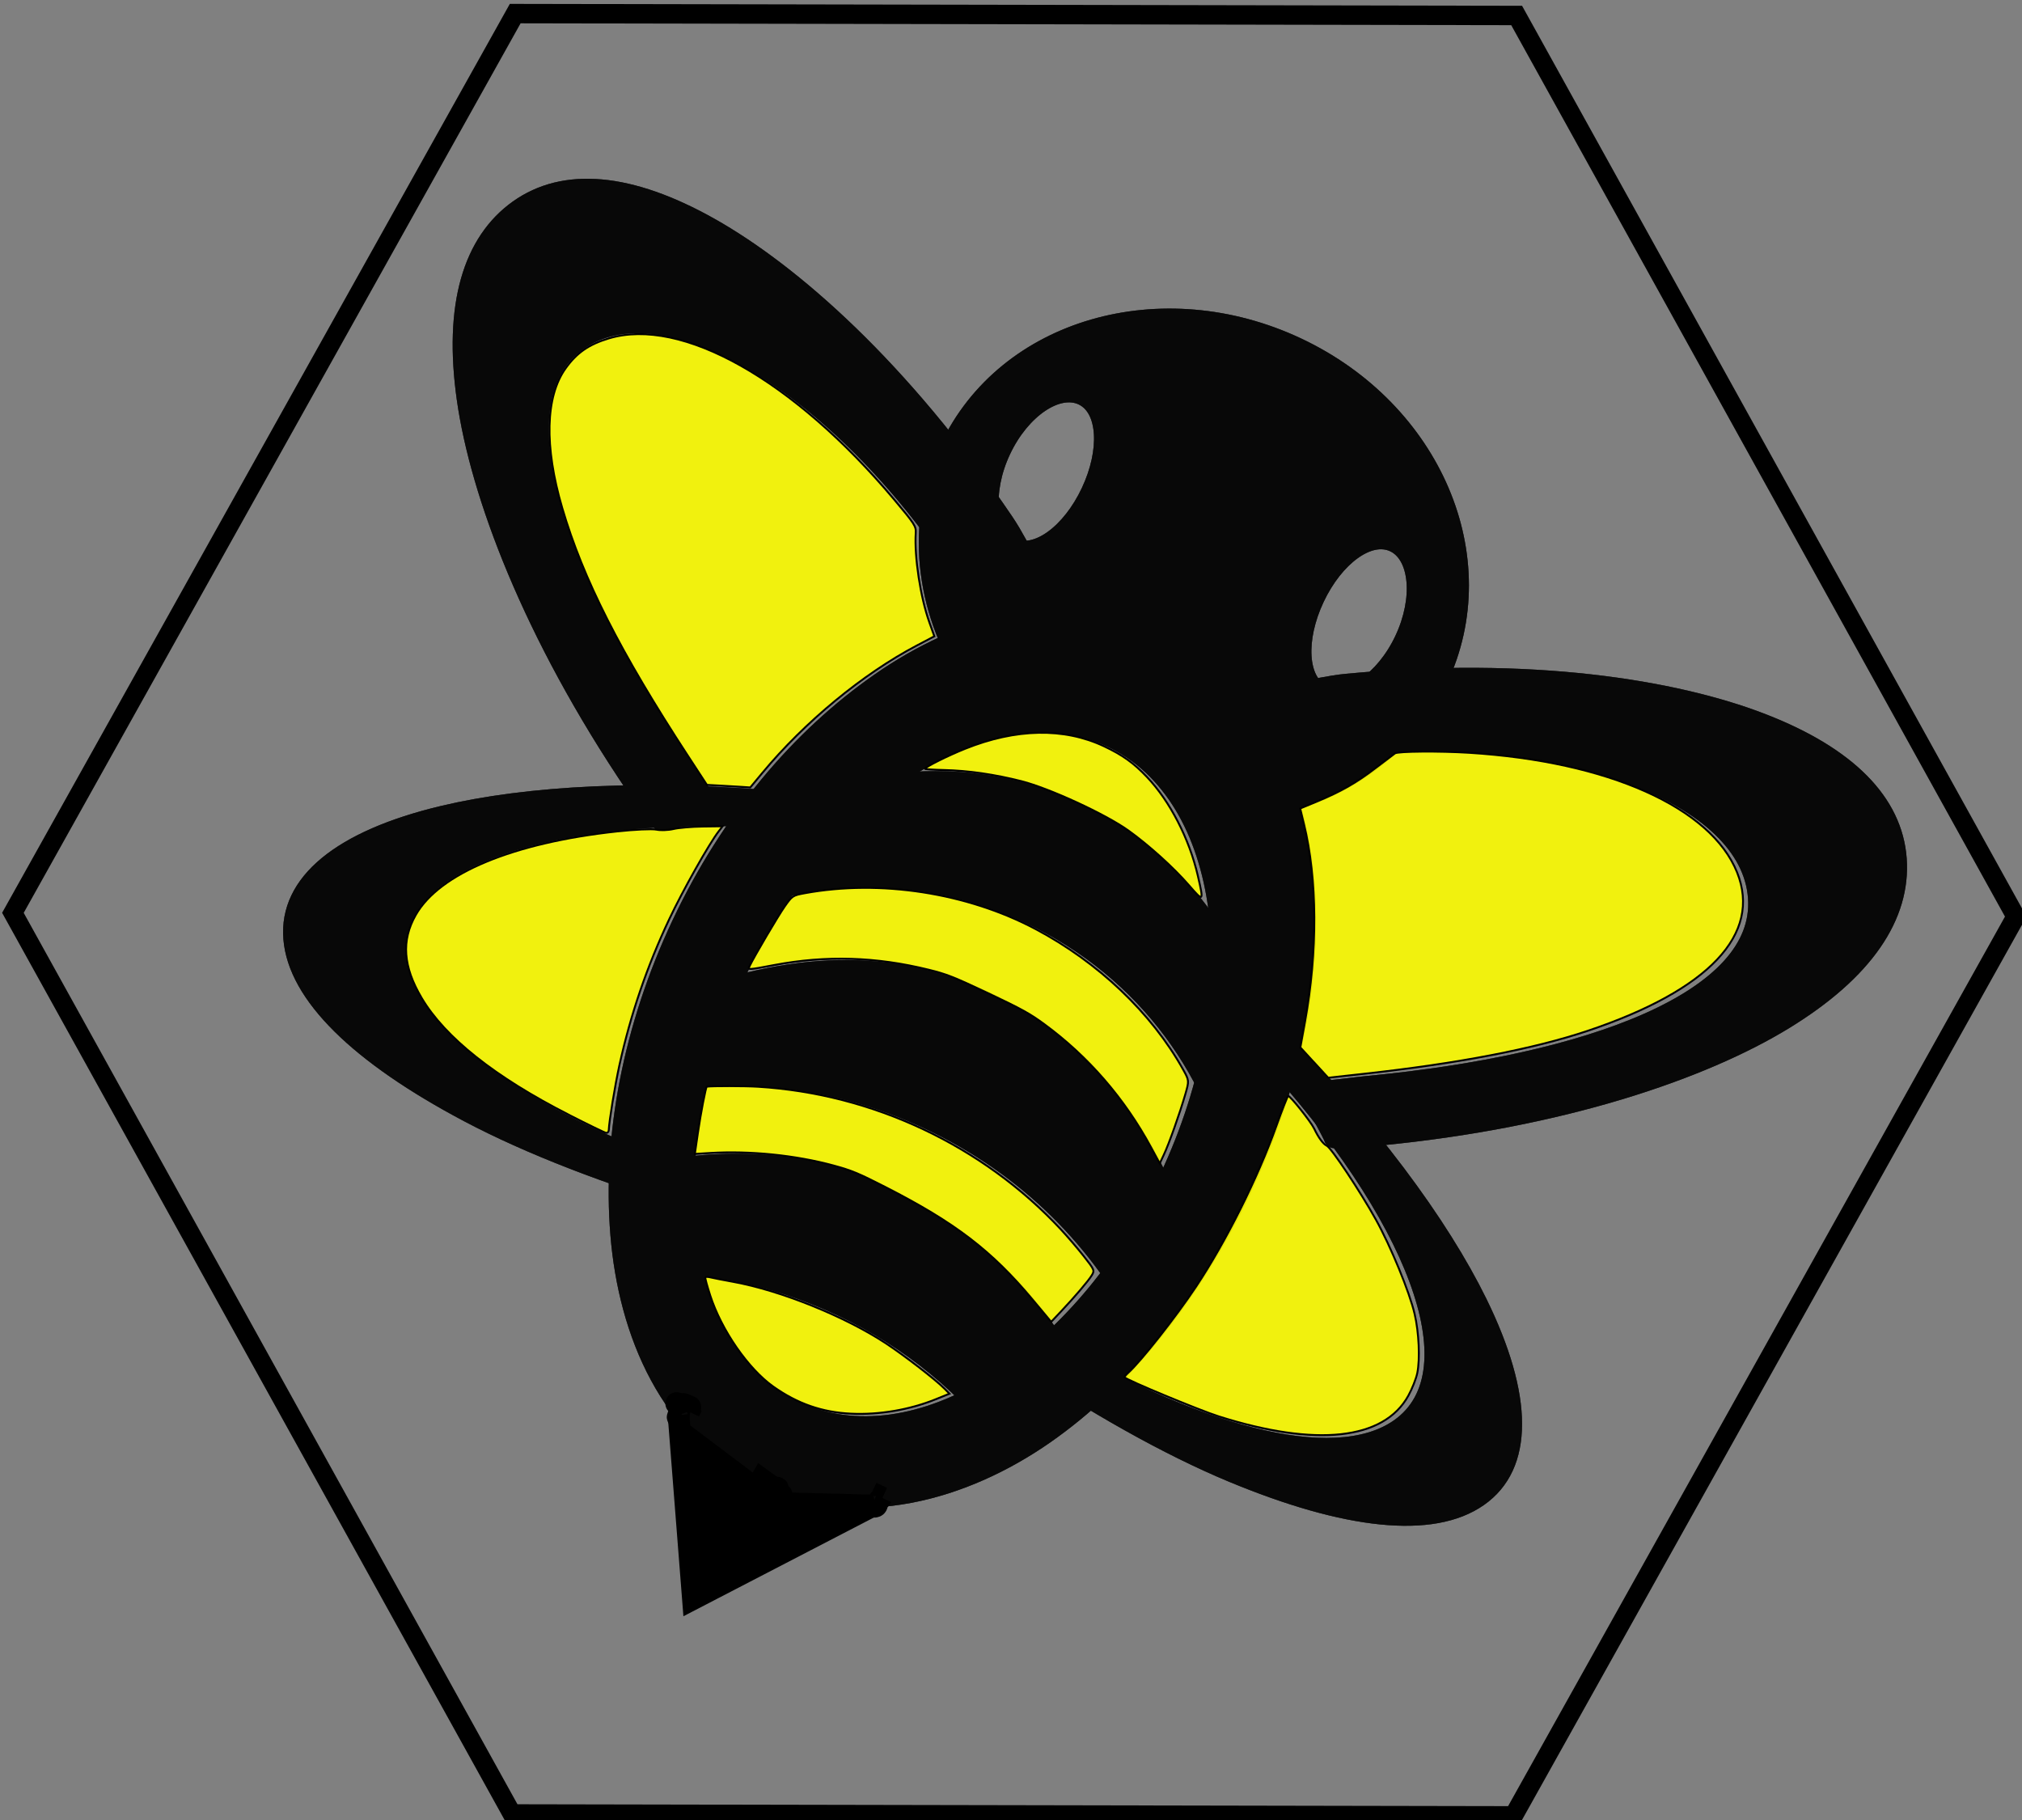 <?xml version="1.0" encoding="UTF-8" standalone="no"?>
<svg
   xmlns:dc="http://purl.org/dc/elements/1.1/"
   xmlns:cc="http://creativecommons.org/ns#"
   xmlns:rdf="http://www.w3.org/1999/02/22-rdf-syntax-ns#"
   xmlns:svg="http://www.w3.org/2000/svg"
   xmlns="http://www.w3.org/2000/svg"
   xmlns:sodipodi="http://sodipodi.sourceforge.net/DTD/sodipodi-0.dtd"
   xmlns:inkscape="http://www.inkscape.org/namespaces/inkscape"
   width="100"
   height="90"
   id="svg4284"
   version="1.1"
   inkscape:version="0.48.2 r9819"
   sodipodi:docname="light_bee_tile.svg">
  <rect width="100%" height="100%" fill="#808080" stroke="none"/>
  <defs
     id="defs4337" />
  <sodipodi:namedview
     pagecolor="#ffffff"
     bordercolor="#666666"
     borderopacity="1"
     objecttolerance="10"
     gridtolerance="10"
     guidetolerance="10"
     inkscape:pageopacity="0"
     inkscape:pageshadow="2"
     inkscape:window-width="1440"
     inkscape:window-height="852"
     id="namedview4335"
     showgrid="false"
     inkscape:zoom="6"
     inkscape:cx="47.979118"
     inkscape:cy="49.973527"
     inkscape:window-x="0"
     inkscape:window-y="0"
     inkscape:window-maximized="0"
     inkscape:current-layer="svg4284" />
  <g
     id="g4857"
     transform="matrix(0.923,0.435,-0.451,0.957,28.428,-29.245)">
    <g
       transform="matrix(0.209,0,0,0.209,-16.708,5.509)"
       id="g4287">
      <title
         id="title4289">Layer 1</title>
      <g
         id="layer1">
        <g
           style="opacity:0.6;fill:#000000"
           id="g6306">
          <path
             style="fill:#000000;stroke:#000000;stroke-width:4.4;stroke-linejoin:round;stroke-miterlimit:4;stroke-dashoffset:0"
             inkscape:connector-curvature="0"
             id="path6279"
             d="m 323.998,166.912 c -24.276,3.4e-4 -42.798,16.349 -54.114,35.307 -11.315,18.958 -17.81,42.26 -17.81,67.897 -3.3e-4,25.638 6.494,49.619 17.81,68.576 11.316,18.957 29.838,35.307 54.114,35.307 24.276,3.4e-4 43.483,-16.349 54.799,-35.307 11.316,-18.958 17.125,-42.939 17.125,-68.576 3.4e-4,-25.638 -5.809,-48.94 -17.125,-67.897 C 367.481,183.261 348.273,166.912 323.998,166.912 z m 0,24.443 c 30.63,0 55.484,37.621 55.484,83.514 0,45.892 -24.855,82.835 -55.484,82.835 -30.63,3.3e-4 -55.484,-36.942 -55.484,-82.835 0,-45.892 24.855,-83.514 55.484,-83.514 z"
             stroke-miterlimit="4" />
          <path
             style="fill:#000000;stroke:#000000;stroke-width:3;stroke-linejoin:round;stroke-miterlimit:4;stroke-dashoffset:0"
             inkscape:connector-curvature="0"
             id="path5951"
             d="m 324.228,209.037 c -29.05,0 -54.807,15.5 -70.538,39.747 -0.856,7.604 -1.246,15.53 -1.383,23.554 15.534,-22.295 41.808,-36.803 71.921,-36.803 29.792,0 55.997,14.167 71.46,36.068 -0.139,-7.525 -0.641,-14.928 -1.383,-22.083 -15.578,-24.428 -40.899,-40.483 -70.077,-40.483 z"
             stroke-miterlimit="4" />
          <path
             style="fill:#000000;stroke:#000000;stroke-width:3;stroke-linejoin:round;stroke-miterlimit:4;stroke-dashoffset:0"
             inkscape:connector-curvature="0"
             id="path5956"
             d="m 311.845,305.428 c -18.039,2.333 -34.239,10.531 -47.77,21.599 1.656,3.253 3.056,6.968 5.028,9.969 1.679,2.554 3.864,5.067 5.866,7.476 14.318,-7.387 30.803,-11.63 48.609,-11.63 17.805,0 34.276,4.243 48.608,11.63 2.002,-2.41 4.187,-4.923 5.867,-7.476 2.042,-3.105 4.189,-6.594 5.866,-9.969 -16.398,-13.622 -37.441,-21.599 -60.341,-21.599 -4.127,0 -7.747,-0.516 -11.733,0 z"
             stroke-miterlimit="4" />
          <path
             style="fill:#000000;stroke:#000000;stroke-width:3;stroke-linejoin:round;stroke-miterlimit:4;stroke-dashoffset:0"
             inkscape:connector-curvature="0"
             id="path5958"
             d="m 323.737,255.999 c -27.456,0 -47.839,12.851 -66.289,31.415 1.049,7.702 -1.504,13.893 0.918,20.92 17.786,-13.483 40.459,-21.599 65.37,-21.599 24.911,0 47.666,8.116 65.37,21.599 2.346,-7.027 0.614,-13.218 1.603,-20.92 -18.345,-18.693 -39.352,-31.415 -66.974,-31.415 z"
             stroke-miterlimit="4" />
          <path
             style="fill:#000000;stroke:#000000;stroke-width:3;stroke-linejoin:round;stroke-miterlimit:4;stroke-dashoffset:0"
             inkscape:connector-curvature="0"
             id="path5883"
             d="m 324.259,93.999 c -35.022,0 -63.685,24.098 -63.685,54.33 0,18.519 10.76,35.079 27.144,45.016 3.326,-7.847 17.235,-13.971 34.452,-13.971 18.447,0 33.67,6.84 35.497,15.523 17.896,-9.695 29.754,-26.947 29.754,-46.568 0,-30.232 -28.141,-54.33 -63.163,-54.33 z m -40.194,31.563 c 5.932,0 10.44,8.114 10.44,18.11 -3.3e-4,9.996 -4.508,18.11 -10.44,18.11 -5.933,3.4e-4 -10.962,-8.114 -10.962,-18.11 0,-9.996 5.03,-18.11 10.962,-18.11 z m 79.867,0 c 5.932,0 10.962,8.114 10.962,18.11 0,9.996 -5.03,18.11 -10.962,18.11 -5.932,3.4e-4 -10.44,-8.114 -10.44,-18.11 0,-9.996 4.508,-18.11 10.44,-18.11 z"
             stroke-miterlimit="4" />
          <g
             style="fill:#000000"
             id="g6140">
            <path
               style="fill:#000000;stroke:#000000;stroke-width:4.971;stroke-linejoin:round;stroke-miterlimit:4;stroke-dashoffset:0"
               inkscape:connector-curvature="0"
               id="path6132"
               d="m 189.235,126.707 c 21.46,1.504 53.911,10.435 90.83,31.563 3.442,1.97 6.167,4.199 9.396,6.209 -3.556,3.01 -6.505,6.436 -9.396,9.831 -2.132,-1.333 -4.036,-2.864 -6.264,-4.139 -21.958,-12.566 -44.307,-19.727 -62.641,-21.214 -18.334,-1.487 -32.63,2.637 -38.629,12.935 -11.997,20.598 19.279,50.501 63.195,75.634 2.963,1.696 8.285,5.092 11.28,6.565 -0.412,0.462 -8.891,6.276 -9.224,6.799 -2.979,-1.616 -5.79,-2.892 -8.874,-4.657 -36.918,-21.127 -61.559,-44.422 -73.603,-62.091 -12.045,-17.669 -14.12,-32.147 -7.83,-42.946 6.29,-10.799 20.301,-15.992 41.761,-14.488 z m 69.427,131.943 c 0.259,1.012 0.323,2.06 0.522,3.105 -0.338,-0.147 -0.706,-0.368 -1.044,-0.518 0.37,-0.866 0.376,-1.628 0.522,-2.587 z"
               stroke-miterlimit="4" />
            <path
               style="fill:#000000;stroke:#000000;stroke-width:1.884;stroke-linejoin:round;stroke-miterlimit:4;stroke-dashoffset:0"
               inkscape:connector-curvature="0"
               id="path6134"
               d="m 263.414,233.442 c -0.641,2.398 -1.883,4.643 -2.368,7.096 -0.171,0.067 0.042,0.586 -0.129,0.653 -46.79,18.413 -75.005,43.906 -64.364,61.824 8.894,14.975 41.757,20.344 82.71,16.403 0.659,0.884 0.688,1.919 1.38,2.79 0.972,1.225 2.091,2.407 3.148,3.622 -21.77,3.239 -41.655,4.617 -57.749,3.9 -28.706,-1.281 -48.271,-7.592 -55.129,-19.139 -6.858,-11.548 0.465,-25.963 19.637,-40.736 15.653,-12.061 40.495,-25.243 72.864,-36.411 z"
               stroke-miterlimit="4" />
          </g>
          <g
             style="fill:#000000"
             id="g6144">
            <path
               style="fill:#000000;stroke:#000000;stroke-width:4.971;stroke-linejoin:round;stroke-miterlimit:4;stroke-dashoffset:0"
               inkscape:connector-curvature="0"
               d="m 458.757,126.707 c -21.46,1.504 -53.911,10.435 -90.83,31.563 -3.442,1.97 -6.167,4.199 -9.396,6.209 3.556,3.01 6.505,6.436 9.396,9.831 2.132,-1.333 4.036,-2.864 6.264,-4.139 21.958,-12.566 44.307,-19.727 62.641,-21.214 18.334,-1.487 32.63,2.637 38.629,12.935 11.997,20.598 -19.279,50.501 -63.195,75.634 -2.963,1.696 -8.285,5.092 -11.28,6.565 0.412,0.462 8.891,6.276 9.224,6.799 2.979,-1.616 5.79,-2.892 8.874,-4.657 36.918,-21.127 61.559,-44.422 73.603,-62.091 12.045,-17.669 14.12,-32.147 7.83,-42.946 -6.29,-10.799 -20.301,-15.992 -41.761,-14.488 z m -69.427,131.943 c -0.259,1.012 -0.323,2.06 -0.522,3.105 0.338,-0.147 0.706,-0.368 1.044,-0.518 -0.37,-0.866 -0.376,-1.628 -0.522,-2.587 z"
               id="path6146"
               stroke-miterlimit="4" />
            <path
               style="fill:#000000;stroke:#000000;stroke-width:1.884;stroke-linejoin:round;stroke-miterlimit:4;stroke-dashoffset:0"
               inkscape:connector-curvature="0"
               d="m 384.578,233.442 c 0.641,2.398 1.883,4.643 2.368,7.096 0.171,0.067 -0.042,0.586 0.129,0.653 46.79,18.413 75.005,43.906 64.364,61.824 -8.894,14.975 -41.757,20.344 -82.71,16.403 -0.659,0.884 -0.688,1.919 -1.38,2.79 -0.972,1.225 -2.091,2.407 -3.148,3.622 21.77,3.239 41.655,4.617 57.749,3.9 28.706,-1.281 48.271,-7.592 55.129,-19.139 6.858,-11.548 -0.465,-25.963 -19.637,-40.736 -15.653,-12.061 -40.495,-25.243 -72.864,-36.411 z"
               id="path6148"
               stroke-miterlimit="4" />
          </g>
        </g>
      </g>
      <g
         id="svg_1">
        <g
           style="opacity:0.6;fill:#000000"
           id="svg_2">
          <path
             style="fill:#000000;stroke:#000000;stroke-width:4.4;stroke-linejoin:round;stroke-miterlimit:4;stroke-dashoffset:0"
             inkscape:connector-curvature="0"
             d="m 323.998,166.912 c -24.276,3.4e-4 -42.798,16.349 -54.114,35.307 -11.315,18.958 -17.81,42.26 -17.81,67.897 -3.7e-4,25.638 6.494,49.619 17.81,68.576 11.316,18.957 29.838,35.307 54.114,35.307 24.276,3.4e-4 43.483,-16.349 54.799,-35.307 11.316,-18.958 17.125,-42.939 17.125,-68.576 3.4e-4,-25.638 -5.809,-48.94 -17.125,-67.897 C 367.481,183.261 348.273,166.912 323.998,166.912 z m 0,24.443 c 30.63,0 55.484,37.621 55.484,83.514 0,45.892 -24.855,82.835 -55.484,82.835 -30.63,3.3e-4 -55.484,-36.942 -55.484,-82.835 0,-45.892 24.855,-83.514 55.484,-83.514 z"
             stroke-miterlimit="4"
             id="svg_3" />
          <path
             style="fill:#000000;stroke:#000000;stroke-width:3;stroke-linejoin:round;stroke-miterlimit:4;stroke-dashoffset:0"
             inkscape:connector-curvature="0"
             d="m 324.228,209.037 c -29.05,0 -54.807,15.5 -70.538,39.747 -0.856,7.604 -1.246,15.53 -1.383,23.554 15.534,-22.295 41.808,-36.803 71.921,-36.803 29.792,0 55.997,14.167 71.46,36.068 -0.139,-7.525 -0.641,-14.928 -1.383,-22.083 -15.578,-24.428 -40.899,-40.483 -70.077,-40.483 z"
             stroke-miterlimit="4"
             id="svg_4" />
          <path
             style="fill:#000000;stroke:#000000;stroke-width:3;stroke-linejoin:round;stroke-miterlimit:4;stroke-dashoffset:0"
             inkscape:connector-curvature="0"
             d="m 311.845,305.428 c -18.039,2.333 -34.239,10.531 -47.77,21.599 1.656,3.253 3.056,6.968 5.028,9.969 1.679,2.554 3.864,5.067 5.866,7.476 14.318,-7.387 30.803,-11.63 48.609,-11.63 17.805,0 34.276,4.243 48.608,11.63 2.002,-2.41 4.187,-4.923 5.867,-7.476 2.042,-3.105 4.189,-6.594 5.866,-9.969 -16.398,-13.622 -37.441,-21.599 -60.341,-21.599 -4.127,0 -7.747,-0.516 -11.733,0 z"
             stroke-miterlimit="4"
             id="svg_5" />
          <path
             style="fill:#000000;stroke:#000000;stroke-width:3;stroke-linejoin:round;stroke-miterlimit:4;stroke-dashoffset:0"
             inkscape:connector-curvature="0"
             d="m 323.737,255.999 c -27.456,0 -47.839,12.851 -66.289,31.415 1.049,7.702 -1.504,13.893 0.918,20.92 17.786,-13.483 40.459,-21.599 65.37,-21.599 24.911,0 47.666,8.116 65.37,21.599 2.346,-7.027 0.614,-13.218 1.603,-20.92 -18.345,-18.693 -39.352,-31.415 -66.974,-31.415 z"
             stroke-miterlimit="4"
             id="svg_6" />
          <path
             style="fill:#000000;stroke:#000000;stroke-width:3;stroke-linejoin:round;stroke-miterlimit:4;stroke-dashoffset:0"
             inkscape:connector-curvature="0"
             d="m 324.259,93.999 c -35.022,0 -63.685,24.098 -63.685,54.33 0,18.519 10.76,35.079 27.144,45.016 3.326,-7.847 17.235,-13.971 34.452,-13.971 18.447,0 33.67,6.84 35.497,15.523 17.896,-9.695 29.754,-26.947 29.754,-46.568 0,-30.232 -28.141,-54.33 -63.163,-54.33 z m -40.194,31.563 c 5.932,0 10.44,8.114 10.44,18.11 -3.3e-4,9.996 -4.508,18.11 -10.44,18.11 -5.933,3.4e-4 -10.962,-8.114 -10.962,-18.11 0,-9.996 5.03,-18.11 10.962,-18.11 z m 79.867,0 c 5.932,0 10.962,8.114 10.962,18.11 0,9.996 -5.03,18.11 -10.962,18.11 -5.932,3.4e-4 -10.44,-8.114 -10.44,-18.11 0,-9.996 4.508,-18.11 10.44,-18.11 z"
             stroke-miterlimit="4"
             id="svg_7" />
          <g
             style="fill:#000000"
             id="svg_8">
            <path
               style="fill:#000000;stroke:#000000;stroke-width:4.971;stroke-linejoin:round;stroke-miterlimit:4;stroke-dashoffset:0"
               inkscape:connector-curvature="0"
               d="m 189.235,126.707 c 21.46,1.504 53.911,10.435 90.83,31.563 3.442,1.97 6.167,4.199 9.396,6.209 -3.556,3.01 -6.505,6.436 -9.396,9.831 -2.132,-1.333 -4.036,-2.864 -6.264,-4.139 -21.958,-12.566 -44.307,-19.727 -62.641,-21.214 -18.334,-1.487 -32.63,2.637 -38.629,12.935 -11.997,20.598 19.279,50.501 63.195,75.634 2.963,1.696 8.285,5.092 11.28,6.565 -0.412,0.462 -8.891,6.276 -9.224,6.799 -2.979,-1.616 -5.79,-2.892 -8.874,-4.657 -36.918,-21.127 -61.559,-44.422 -73.603,-62.091 -12.045,-17.669 -14.12,-32.147 -7.83,-42.946 6.29,-10.799 20.301,-15.992 41.761,-14.488 z m 69.427,131.943 c 0.259,1.012 0.323,2.06 0.522,3.105 -0.338,-0.147 -0.706,-0.368 -1.044,-0.518 0.37,-0.866 0.376,-1.628 0.522,-2.587 z"
               stroke-miterlimit="4"
               id="svg_9" />
            <path
               style="fill:#000000;stroke:#000000;stroke-width:1.884;stroke-linejoin:round;stroke-miterlimit:4;stroke-dashoffset:0"
               inkscape:connector-curvature="0"
               d="m 263.414,233.442 c -0.641,2.398 -1.883,4.643 -2.368,7.096 -0.171,0.067 0.042,0.586 -0.129,0.653 -46.79,18.413 -75.005,43.906 -64.364,61.824 8.894,14.975 41.757,20.344 82.71,16.403 0.659,0.884 0.688,1.919 1.38,2.79 0.972,1.225 2.091,2.407 3.148,3.622 -21.77,3.239 -41.655,4.617 -57.749,3.9 -28.706,-1.281 -48.271,-7.592 -55.129,-19.139 -6.858,-11.548 0.465,-25.963 19.637,-40.736 15.653,-12.061 40.495,-25.243 72.864,-36.411 z"
               stroke-miterlimit="4"
               id="svg_10" />
          </g>
          <g
             style="fill:#000000"
             id="svg_11">
            <path
               style="fill:#000000;stroke:#000000;stroke-width:4.971;stroke-linejoin:round;stroke-miterlimit:4;stroke-dashoffset:0"
               inkscape:connector-curvature="0"
               d="m 458.757,126.707 c -21.46,1.504 -53.911,10.435 -90.83,31.563 -3.442,1.97 -6.167,4.199 -9.396,6.209 3.556,3.01 6.505,6.436 9.396,9.831 2.132,-1.333 4.036,-2.864 6.264,-4.139 21.958,-12.566 44.307,-19.727 62.641,-21.214 18.334,-1.487 32.63,2.637 38.629,12.935 11.997,20.598 -19.279,50.501 -63.195,75.634 -2.963,1.696 -8.285,5.092 -11.28,6.565 0.412,0.462 8.891,6.276 9.224,6.799 2.979,-1.616 5.79,-2.892 8.874,-4.657 36.918,-21.127 61.559,-44.422 73.603,-62.091 12.044,-17.669 14.12,-32.147 7.83,-42.946 -6.29,-10.799 -20.301,-15.992 -41.761,-14.488 z m -69.427,131.943 c -0.259,1.012 -0.323,2.06 -0.522,3.105 0.338,-0.147 0.706,-0.368 1.044,-0.518 -0.37,-0.866 -0.376,-1.628 -0.522,-2.587 z"
               stroke-miterlimit="4"
               id="svg_12" />
            <path
               style="fill:#000000;stroke:#000000;stroke-width:1.884;stroke-linejoin:round;stroke-miterlimit:4;stroke-dashoffset:0"
               inkscape:connector-curvature="0"
               d="m 384.578,233.442 c 0.641,2.398 1.883,4.643 2.368,7.096 0.171,0.067 -0.042,0.586 0.129,0.653 46.79,18.413 75.005,43.906 64.364,61.824 -8.894,14.975 -41.757,20.344 -82.71,16.403 -0.659,0.884 -0.688,1.919 -1.38,2.79 -0.972,1.225 -2.091,2.407 -3.148,3.622 21.77,3.239 41.655,4.617 57.749,3.9 28.706,-1.281 48.271,-7.592 55.129,-19.139 6.858,-11.548 -0.465,-25.963 -19.637,-40.736 -15.653,-12.061 -40.495,-25.243 -72.864,-36.411 z"
               stroke-miterlimit="4"
               id="svg_13" />
          </g>
        </g>
      </g>
      <path
         style="fill:#000000;stroke:#000000;stroke-width:5"
         inkscape:connector-curvature="0"
         d="m 300.25,370 21,35.5 28.5,-36 -26.5,11.25 0.5,-6 2.75,0.5"
         id="svg_14" />
      <path
         style="fill:none;stroke:#000000;stroke-width:5"
         inkscape:connector-curvature="0"
         id="svg_15"
         d="m 324,375.25 c 0.25,0 0.5,0 0.75,0 0.25,0 0.5,0 0.75,0 0.5,0 1,0 1.5,0 0.5,0 0.75,0 1,0 0.25,0 0.25,-0.25 0,-0.25 -0.25,0 -0.25,0.25 -0.5,0.25 -0.25,0 -0.5,0 -0.75,0 -0.25,0 -0.573,0.073 -0.75,0.25 -0.177,0.177 -0.323,0.073 -0.5,0.25 -0.177,0.177 -0.427,0.323 -0.25,0.5 0.177,0.177 0.5,0 0.75,0 0.25,0 0.573,0.177 0.75,0 0.177,-0.177 0.25,-0.25 0.5,-0.25 0.5,0 0.75,0 1.25,0 0.25,0 0.5,0 0.75,0 0.25,0 0.5,0 0.25,0 -0.25,0 -0.538,-0.191 -1,0 -0.327,0.135 -0.5,0.25 -0.75,0.25 -0.25,0 -0.5,0 -0.75,0 -0.25,0 -0.5,0 -0.75,0 -0.25,0 -0.5,0 -0.25,0 0.25,0 0.323,0.073 0.5,0.25 0.177,0.177 0.25,0.25 0.25,0.5 0,0.25 0,0.5 0.25,0.5 0.25,0 0.5,0 0.5,0.25 l 0.25,0 0.25,0" />
      <path
         style="fill:none;stroke:#000000;stroke-width:5"
         inkscape:connector-curvature="0"
         id="svg_16"
         d="m 300.5,370.25 c -0.25,0 -0.5,0 -0.5,-0.25 0,-0.25 0,-0.5 0,-0.75 0,-0.25 -0.25,-0.25 -0.25,-0.5 0,-0.25 0,-0.5 0,-0.75 0,-0.25 0,-0.5 0,-0.75 0,-0.25 0.25,-0.25 0.5,-0.25 0.25,0 0.5,0 0.75,0 0.25,0 0.573,-0.177 0.75,0 0.177,0.177 0,0.5 0.25,0.75 l 0,0.25 0.25,0" />
      <path
         style="fill:none;stroke:#000000;stroke-width:5"
         inkscape:connector-curvature="0"
         id="svg_17"
         d="m 349.5,369.75 c 0.25,0 0.25,-0.25 0.5,-0.25 0.25,0 0.323,-0.073 0.5,-0.25 0.177,-0.177 0,-0.5 0,-0.75 0,-0.25 0,-0.5 0,-0.75 0,-0.25 0.25,-0.25 0.25,-0.5 l 0,-0.25 0.25,0" />
      <path
         style="fill:none;stroke:#000000;stroke-width:5"
         inkscape:connector-curvature="0"
         id="svg_18"
         d="m 299,367.75 c -0.25,0 -0.25,-0.25 -0.5,-0.25 -0.25,0 0,0 0.25,0 0.25,0 0.5,0 0.75,0 l 0.25,0 0.25,0 0,0.25" />
      <g
         id="svg_19">
        <g
           style="opacity:0.6;fill:#000000"
           id="svg_20">
          <path
             style="fill:#000000;stroke:#000000;stroke-width:4.4;stroke-linejoin:round;stroke-miterlimit:4;stroke-dashoffset:0"
             inkscape:connector-curvature="0"
             d="m 323.998,166.912 c -24.276,3.4e-4 -42.798,16.349 -54.114,35.307 -11.315,18.958 -17.81,42.26 -17.81,67.897 -3.7e-4,25.638 6.494,49.619 17.81,68.576 11.316,18.957 29.838,35.307 54.114,35.307 24.276,3.4e-4 43.483,-16.349 54.799,-35.307 11.316,-18.958 17.125,-42.939 17.125,-68.576 3.4e-4,-25.638 -5.809,-48.94 -17.125,-67.897 C 367.481,183.261 348.273,166.912 323.998,166.912 z m 0,24.443 c 30.63,0 55.484,37.621 55.484,83.514 0,45.892 -24.855,82.835 -55.484,82.835 -30.63,3.3e-4 -55.484,-36.942 -55.484,-82.835 0,-45.892 24.855,-83.514 55.484,-83.514 z"
             stroke-miterlimit="4"
             id="svg_21" />
          <path
             style="fill:#000000;stroke:#000000;stroke-width:3;stroke-linejoin:round;stroke-miterlimit:4;stroke-dashoffset:0"
             inkscape:connector-curvature="0"
             d="m 324.228,209.037 c -29.05,0 -54.807,15.5 -70.538,39.747 -0.856,7.604 -1.246,15.53 -1.383,23.554 15.534,-22.295 41.808,-36.803 71.921,-36.803 29.792,0 55.997,14.167 71.46,36.068 -0.139,-7.525 -0.641,-14.928 -1.383,-22.083 -15.578,-24.428 -40.899,-40.483 -70.077,-40.483 z"
             stroke-miterlimit="4"
             id="svg_22" />
          <path
             style="fill:#000000;stroke:#000000;stroke-width:3;stroke-linejoin:round;stroke-miterlimit:4;stroke-dashoffset:0"
             inkscape:connector-curvature="0"
             d="m 311.845,305.428 c -18.039,2.333 -34.239,10.531 -47.77,21.599 1.656,3.253 3.056,6.968 5.028,9.969 1.679,2.554 3.864,5.067 5.866,7.476 14.318,-7.387 30.803,-11.63 48.609,-11.63 17.805,0 34.276,4.243 48.608,11.63 2.002,-2.41 4.187,-4.923 5.867,-7.476 2.042,-3.105 4.189,-6.594 5.866,-9.969 -16.398,-13.622 -37.441,-21.599 -60.341,-21.599 -4.127,0 -7.747,-0.516 -11.733,0 z"
             stroke-miterlimit="4"
             id="svg_23" />
          <path
             style="fill:#000000;stroke:#000000;stroke-width:3;stroke-linejoin:round;stroke-miterlimit:4;stroke-dashoffset:0"
             inkscape:connector-curvature="0"
             d="m 323.737,255.999 c -27.456,0 -47.839,12.851 -66.289,31.415 1.049,7.702 -1.504,13.893 0.918,20.92 17.786,-13.483 40.459,-21.599 65.37,-21.599 24.911,0 47.666,8.116 65.37,21.599 2.346,-7.027 0.614,-13.218 1.603,-20.92 -18.345,-18.693 -39.352,-31.415 -66.974,-31.415 z"
             stroke-miterlimit="4"
             id="svg_24" />
          <path
             style="fill:#000000;stroke:#000000;stroke-width:3;stroke-linejoin:round;stroke-miterlimit:4;stroke-dashoffset:0"
             inkscape:connector-curvature="0"
             d="m 324.259,93.999 c -35.022,0 -63.685,24.098 -63.685,54.33 0,18.519 10.76,35.079 27.144,45.016 3.326,-7.847 17.235,-13.971 34.452,-13.971 18.447,0 33.67,6.84 35.497,15.523 17.896,-9.695 29.754,-26.947 29.754,-46.568 0,-30.232 -28.141,-54.33 -63.163,-54.33 z m -40.194,31.563 c 5.932,0 10.44,8.114 10.44,18.11 -3.3e-4,9.996 -4.508,18.11 -10.44,18.11 -5.933,3.4e-4 -10.962,-8.114 -10.962,-18.11 0,-9.996 5.03,-18.11 10.962,-18.11 z m 79.867,0 c 5.932,0 10.962,8.114 10.962,18.11 0,9.996 -5.03,18.11 -10.962,18.11 -5.932,3.4e-4 -10.44,-8.114 -10.44,-18.11 0,-9.996 4.508,-18.11 10.44,-18.11 z"
             stroke-miterlimit="4"
             id="svg_25" />
          <g
             style="fill:#000000"
             id="svg_26">
            <path
               style="fill:#000000;stroke:#000000;stroke-width:4.971;stroke-linejoin:round;stroke-miterlimit:4;stroke-dashoffset:0"
               inkscape:connector-curvature="0"
               d="m 189.235,126.707 c 21.46,1.504 53.911,10.435 90.83,31.563 3.442,1.97 6.167,4.199 9.396,6.209 -3.556,3.01 -6.505,6.436 -9.396,9.831 -2.132,-1.333 -4.036,-2.864 -6.264,-4.139 -21.958,-12.566 -44.307,-19.727 -62.641,-21.214 -18.334,-1.487 -32.63,2.637 -38.629,12.935 -11.997,20.598 19.279,50.501 63.195,75.634 2.963,1.696 8.285,5.092 11.28,6.565 -0.412,0.462 -8.891,6.276 -9.224,6.799 -2.979,-1.616 -5.79,-2.892 -8.874,-4.657 -36.918,-21.127 -61.559,-44.422 -73.603,-62.091 -12.045,-17.669 -14.12,-32.147 -7.83,-42.946 6.29,-10.799 20.301,-15.992 41.761,-14.488 z m 69.427,131.943 c 0.259,1.012 0.323,2.06 0.522,3.105 -0.338,-0.147 -0.706,-0.368 -1.044,-0.518 0.37,-0.866 0.376,-1.628 0.522,-2.587 z"
               stroke-miterlimit="4"
               id="svg_27" />
            <path
               style="fill:#000000;stroke:#000000;stroke-width:1.884;stroke-linejoin:round;stroke-miterlimit:4;stroke-dashoffset:0"
               inkscape:connector-curvature="0"
               d="m 263.414,233.442 c -0.641,2.398 -1.883,4.643 -2.368,7.096 -0.171,0.067 0.042,0.586 -0.129,0.653 -46.79,18.413 -75.005,43.906 -64.364,61.824 8.894,14.975 41.757,20.344 82.71,16.403 0.659,0.884 0.688,1.919 1.38,2.79 0.972,1.225 2.091,2.407 3.148,3.622 -21.77,3.239 -41.655,4.617 -57.749,3.9 -28.706,-1.281 -48.271,-7.592 -55.129,-19.139 -6.858,-11.548 0.465,-25.963 19.637,-40.736 15.653,-12.061 40.495,-25.243 72.864,-36.411 z"
               stroke-miterlimit="4"
               id="svg_28" />
          </g>
          <g
             style="fill:#000000"
             id="svg_29">
            <path
               style="fill:#000000;stroke:#000000;stroke-width:4.971;stroke-linejoin:round;stroke-miterlimit:4;stroke-dashoffset:0"
               inkscape:connector-curvature="0"
               d="m 458.757,126.707 c -21.46,1.504 -53.911,10.435 -90.83,31.563 -3.442,1.97 -6.167,4.199 -9.396,6.209 3.556,3.01 6.505,6.436 9.396,9.831 2.132,-1.333 4.036,-2.864 6.264,-4.139 21.958,-12.566 44.307,-19.727 62.641,-21.214 18.334,-1.487 32.63,2.637 38.629,12.935 11.997,20.598 -19.279,50.501 -63.195,75.634 -2.963,1.696 -8.285,5.092 -11.28,6.565 0.412,0.462 8.891,6.276 9.224,6.799 2.979,-1.616 5.79,-2.892 8.874,-4.657 36.918,-21.127 61.559,-44.422 73.603,-62.091 12.044,-17.669 14.12,-32.147 7.83,-42.946 -6.29,-10.799 -20.301,-15.992 -41.761,-14.488 z m -69.427,131.943 c -0.259,1.012 -0.323,2.06 -0.522,3.105 0.338,-0.147 0.706,-0.368 1.044,-0.518 -0.37,-0.866 -0.376,-1.628 -0.522,-2.587 z"
               stroke-miterlimit="4"
               id="svg_30" />
            <path
               style="fill:#000000;stroke:#000000;stroke-width:1.884;stroke-linejoin:round;stroke-miterlimit:4;stroke-dashoffset:0"
               inkscape:connector-curvature="0"
               d="m 384.578,233.442 c 0.641,2.398 1.883,4.643 2.368,7.096 0.171,0.067 -0.042,0.586 0.129,0.653 46.79,18.413 75.005,43.906 64.364,61.824 -8.894,14.975 -41.757,20.344 -82.71,16.403 -0.659,0.884 -0.688,1.919 -1.38,2.79 -0.972,1.225 -2.091,2.407 -3.148,3.622 21.77,3.239 41.655,4.617 57.749,3.9 28.706,-1.281 48.271,-7.592 55.129,-19.139 6.858,-11.548 -0.465,-25.963 -19.637,-40.736 -15.653,-12.061 -40.495,-25.243 -72.864,-36.411 z"
               stroke-miterlimit="4"
               id="svg_31" />
          </g>
        </g>
      </g>
    </g>
  </g>
  <path
     sodipodi:type="star"
     style="fill:#606060;fill-opacity:0;fill-rule:evenodd;stroke:#000000;stroke-width:1;stroke-linecap:butt;stroke-linejoin:miter;stroke-miterlimit:4;stroke-opacity:1;stroke-dasharray:none"
     id="path4855"
     sodipodi:sides="6"
     sodipodi:cx="0.2463847"
     sodipodi:cy="0.40273485"
     sodipodi:r1="53.542633"
     sodipodi:r2="46.369282"
     sodipodi:arg1="0.52542457"
     sodipodi:arg2="1.0490233"
     inkscape:flatsided="true"
     inkscape:rounded="0"
     inkscape:randomized="0"
     d="M 46.567,27.259 0.149,53.945 -46.172,27.089 -46.074,-26.453 0.344,-53.14 46.664,-26.284 z"
     transform="matrix(0,-0.96,0.925,0,49.793,45.47)" />
  <path
     style="fill:#ffff00;fill-opacity:0.889;fill-rule:evenodd;stroke:#000000;stroke-width:0.094;stroke-linejoin:miter;stroke-miterlimit:4;stroke-opacity:1;stroke-dasharray:none"
     d="m 37.064,47.788 c 0.227,-0.475 1.418,-2.497 1.742,-2.959 0.374,-0.533 0.399,-0.55 0.998,-0.66 3.732,-0.685 8.021,-0.02 11.4,1.768 3.107,1.644 5.742,4.15 7.307,6.952 0.303,0.543 0.304,0.552 0.108,1.23 -0.272,0.938 -0.808,2.449 -1.057,2.976 l -0.206,0.437 -0.433,-0.8 c -1.311,-2.42 -3.103,-4.488 -5.269,-6.08 -0.72,-0.529 -1.115,-0.748 -2.775,-1.533 -1.703,-0.806 -2.058,-0.946 -2.956,-1.167 -2.598,-0.64 -5.061,-0.715 -7.629,-0.231 -1.306,0.246 -1.315,0.247 -1.229,0.067 z"
     id="path7279"
     inkscape:connector-curvature="0" />
  <path
     style="fill:#ffff00;fill-opacity:0.889;fill-rule:evenodd;stroke:#000000;stroke-width:0.094;stroke-linejoin:miter;stroke-miterlimit:4;stroke-opacity:1;stroke-dasharray:none"
     d="m 45.743,38.017 c 0.051,-0.107 1.125,-0.643 1.98,-0.987 2.522,-1.015 4.9,-1.059 6.877,-0.127 0.921,0.434 1.465,0.824 2.127,1.523 1.138,1.202 2.091,3.053 2.513,4.879 0.3,1.3 0.289,1.312 -0.439,0.472 -0.754,-0.871 -1.996,-1.992 -3.004,-2.713 -1.125,-0.804 -3.894,-2.081 -5.278,-2.433 -1.324,-0.337 -2.639,-0.527 -3.841,-0.553 -0.524,-0.012 -0.945,-0.039 -0.935,-0.06 z"
     id="path7281"
     inkscape:connector-curvature="0" />
  <path
     style="fill:#ffff00;fill-opacity:0.889;fill-rule:evenodd;stroke:#000000;stroke-width:0.094;stroke-linejoin:miter;stroke-miterlimit:4;stroke-opacity:1;stroke-dasharray:none"
     d="m 34.514,56.029 c 0.14,-0.966 0.394,-2.285 0.441,-2.293 0.255,-0.038 1.881,-0.036 2.533,0.004 5.671,0.345 11.106,2.904 14.973,7.05 0.322,0.345 0.833,0.942 1.136,1.327 0.533,0.677 0.546,0.708 0.394,0.954 -0.176,0.284 -0.843,1.066 -1.542,1.806 l -0.462,0.488 -0.925,-1.107 C 49.042,61.844 47.236,60.462 43.808,58.71 42.448,58.015 42.126,57.881 41.221,57.635 39.349,57.126 37.085,56.896 35.119,57.016 l -0.755,0.046 0.15,-1.032 0,0 z"
     id="path7283"
     inkscape:connector-curvature="0" />
  <path
     style="fill:#ffff00;fill-opacity:0.889;fill-rule:evenodd;stroke:#000000;stroke-width:0.094;stroke-linejoin:miter;stroke-miterlimit:4;stroke-opacity:1;stroke-dasharray:none"
     d="m 38.241,68.566 c -1.243,-0.882 -2.567,-2.799 -3.12,-4.515 -0.147,-0.455 -0.255,-0.853 -0.24,-0.885 0.015,-0.031 0.126,-0.031 0.248,-5.79e-4 0.122,0.031 0.632,0.131 1.134,0.222 2.334,0.424 5.511,1.703 7.543,3.038 0.913,0.6 2.46,1.795 2.899,2.24 l 0.251,0.254 -0.682,0.276 c -1.287,0.52 -2.795,0.777 -4.182,0.712 -1.429,-0.066 -2.657,-0.494 -3.85,-1.341 l 0,0 z"
     id="path7285"
     inkscape:connector-curvature="0" />
  <path
     style="fill:#ffff00;fill-opacity:0.889;fill-rule:evenodd;stroke:#000000;stroke-width:0.094;stroke-linejoin:miter;stroke-miterlimit:4;stroke-opacity:1;stroke-dasharray:none"
     d="m 55.618,68.107 c -0.01,-0.024 0.063,-0.116 0.161,-0.204 0.641,-0.575 2.377,-2.776 3.378,-4.284 1.487,-2.241 3.046,-5.36 3.963,-7.928 0.289,-0.811 0.554,-1.482 0.588,-1.493 0.089,-0.027 1.121,1.268 1.286,1.614 0.217,0.454 0.443,0.761 0.624,0.846 0.223,0.105 1.655,2.26 2.43,3.656 0.734,1.322 1.664,3.588 1.914,4.663 0.214,0.92 0.273,2.228 0.132,2.918 -0.058,0.285 -0.255,0.782 -0.446,1.127 -1.208,2.183 -4.554,2.546 -9.378,1.018 -0.968,-0.307 -4.604,-1.818 -4.652,-1.933 l 0,0 z"
     id="path7287"
     inkscape:connector-curvature="0" />
  <path
     style="fill:#ffff00;fill-opacity:0.889;fill-rule:evenodd;stroke:#000000;stroke-width:0.094;stroke-linejoin:miter;stroke-miterlimit:4;stroke-opacity:1;stroke-dasharray:none"
     d="m 64.997,52.545 -0.688,-0.751 0.226,-1.243 c 0.636,-3.503 0.618,-7.075 -0.049,-9.809 l -0.186,-0.762 0.807,-0.334 c 1.205,-0.5 1.968,-0.933 2.913,-1.657 0.468,-0.358 0.905,-0.689 0.971,-0.734 0.151,-0.104 2.192,-0.12 3.663,-0.029 6.87,0.427 11.964,2.699 13.255,5.914 1.226,3.055 -1.393,5.828 -7.405,7.841 -2.659,0.89 -6.385,1.606 -11.017,2.116 l -1.8,0.198 -0.688,-0.751 0,0 z"
     id="path7289"
     inkscape:connector-curvature="0" />
  <path
     style="fill:#ffff00;fill-opacity:0.889;fill-rule:evenodd;stroke:#000000;stroke-width:0.094;stroke-linejoin:miter;stroke-miterlimit:4;stroke-opacity:1;stroke-dasharray:none"
     d="m 34.034,37.394 c -3.376,-5.171 -5.197,-8.761 -6.23,-12.279 -0.893,-3.041 -0.833,-5.504 0.169,-6.902 0.551,-0.769 1.148,-1.182 2.136,-1.479 3.594,-1.081 9.138,2.047 14.104,7.958 1.019,1.213 1.097,1.333 1.076,1.662 -0.074,1.18 0.231,3.186 0.674,4.424 l 0.246,0.687 -0.867,0.456 c -2.666,1.403 -5.535,3.769 -7.636,6.296 l -0.601,0.723 -0.481,-0.032 c -0.265,-0.017 -0.747,-0.046 -1.072,-0.063 l -0.591,-0.032 -0.927,-1.42 0,0 z"
     id="path7291"
     inkscape:connector-curvature="0" />
  <path
     style="fill:#ffff00;fill-opacity:0.889;fill-rule:evenodd;stroke:#000000;stroke-width:0.094;stroke-linejoin:miter;stroke-miterlimit:4;stroke-opacity:1;stroke-dasharray:none"
     d="m 28.106,55.112 c -3.629,-1.851 -6.097,-3.811 -7.252,-5.761 -0.921,-1.555 -1.013,-2.838 -0.294,-4.104 1.171,-2.06 4.813,-3.573 9.952,-4.132 0.858,-0.093 1.735,-0.134 1.948,-0.09 0.213,0.044 0.594,0.03 0.846,-0.03 0.252,-0.06 0.903,-0.116 1.445,-0.123 l 0.987,-0.013 -0.193,0.248 c -0.468,0.601 -1.778,2.928 -2.443,4.339 -1.103,2.339 -1.911,4.704 -2.464,7.21 -0.219,0.991 -0.514,2.789 -0.531,3.229 -0.003,0.09 -0.063,0.148 -0.139,0.134 -0.073,-0.013 -0.912,-0.421 -1.864,-0.906 l 0,0 z"
     id="path7293"
     inkscape:connector-curvature="0" />
</svg>
